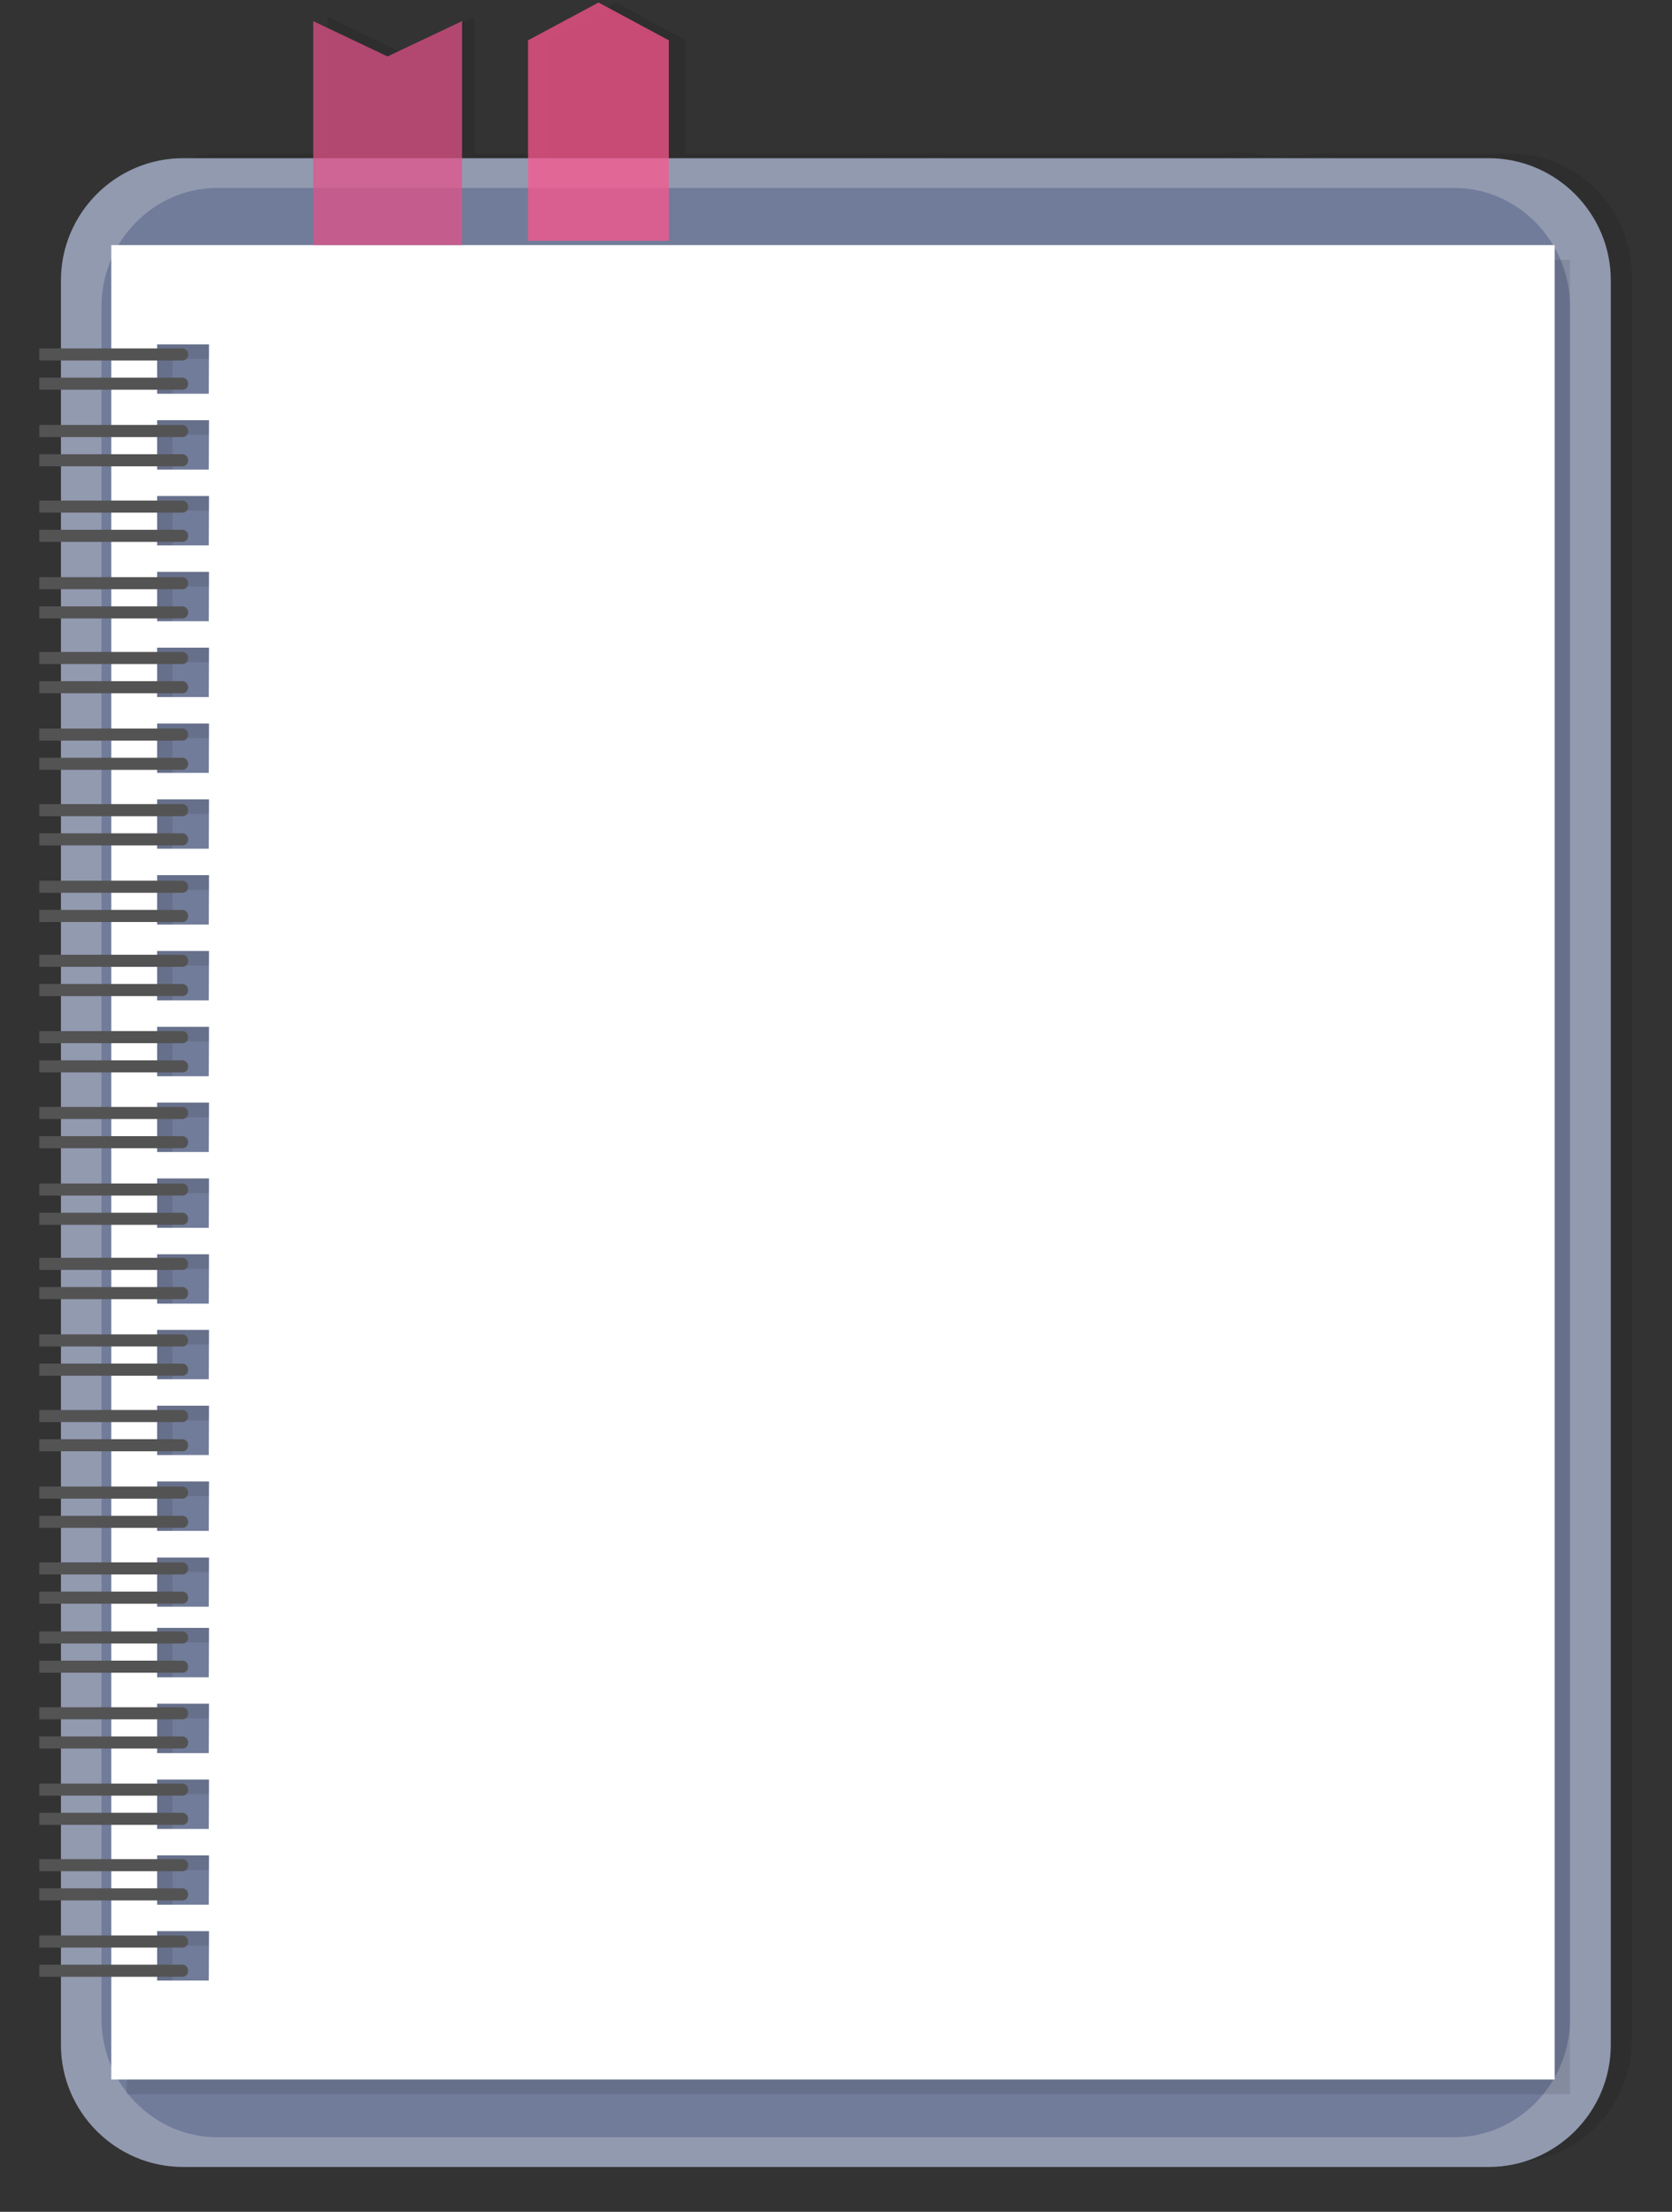 <?xml version="1.0" encoding="utf-8"?>
<!-- Generator: Adobe Illustrator 19.0.0, SVG Export Plug-In . SVG Version: 6.00 Build 0)  -->
<svg version="1.1" id="Слой_1" xmlns="http://www.w3.org/2000/svg" xmlns:xlink="http://www.w3.org/1999/xlink" x="0px" y="0px"
	 viewBox="262 -388 664 878" style="enable-background:new 262 -388 664 878;" xml:space="preserve">
<rect x="262" y="-388" width="664" height="878" fill="#333333" stroke="none"/>
<style type="text/css">
	.st0{opacity:0.1;enable-background:new    ;}
	.st1{fill:#929AB0;}
	.st2{fill:#717C9A;}
	.st3{fill:#FFFFFF;}
	.st4{fill:#545354;}
	.st5{opacity:0.72;fill:#E55189;enable-background:new    ;}
	.st6{opacity:0.74;fill:#FC568D;enable-background:new    ;}
</style>
<path id="XMLID_817_" class="st0" d="M862.1-327h-71.5v-0.2c-2.6,0.1-5.2,0.2-7.8,0.4c-5.7,0.4-11.4,0.8-17.2,0.4
	c-4.9-0.4-9.8-1.1-14.7-1.3v0.7H635.3v-0.2c-1.7,0.1-3.3,0.2-5,0.2l0,0h-10c-4.9,0.2-9.9,0.6-14.8-0.2c0,0.1,0,0.1,0,0.2h-71.2v-45
	l-27.6-15l-27.6,15v45h-28.8v-54.3l-29.1,14l-29.1-14v54.3h-41.5c-26.3,0-47.9,21.8-47.9,48.5v27h-9.2v-27c0-14.2,9.6-10.7,0-19.6
	l2.4,744.4c9.6-8.9-2.4-10.3-2.4-24.4V395h9.2v26.9c0,26.7,21.5,48.5,47.9,48.5h511.5c26.3,0,47.9-21.8,47.9-48.5v-700.4
	C910-305.2,888.4-327,862.1-327z M302.7,390.2h-9.2v-6.8h9.2V390.2z M302.7,378.6h-9.2v-13.9h9.2V378.6z M302.7,359.9h-9.2v-6.8h9.2
	V359.9z M302.7,348.3h-9.2v-13.5h9.2V348.3z M302.7,329.9h-9.2v-6.8h9.2V329.9z M302.7,318.3h-9.2v-13.9h9.2V318.3z M302.7,299.5
	h-9.2v-6.8h9.2V299.5z M302.7,287.9h-9.2v-13.6h9.2V287.9z M302.7,269.5h-9.2v-6.8h9.2V269.5z M302.7,257.9h-9.2v-11h9.2V257.9z
	 M302.7,242h-9.2v-6.8h9.2V242z M302.7,230.4h-9.2v-13.6h9.2V230.4z M302.7,212h-9.2v-6.8h9.2V212z M302.7,200.4h-9.2v-13.9h9.2
	V200.4z M302.7,181.6h-9.2v-6.8h9.2V181.6z M302.7,170h-9.2v-13.6h9.2V170z M302.7,151.5h-9.2v-6.8h9.2V151.5z M302.7,139.9h-9.2
	V126h9.2V139.9z M302.7,121.2h-9.2v-6.8h9.2V121.2z M302.7,109.6h-9.2V96.5h9.2V109.6z M302.7,91.6h-9.2v-6.8h9.2V91.6z M302.7,80
	h-9.2V66.1h9.2V80z M302.7,61.3h-9.2v-6.8h9.2V61.3z M302.7,49.7h-9.2V36.1h9.2V49.7z M302.7,31.2h-9.2v-6.8h9.2V31.2z M302.7,19.6
	h-9.2V5.7h9.2V19.6z M302.7,0.8h-9.2V-6h9.2V0.8z M302.7-10.8h-9.2v-13h9.2V-10.8z M302.7-28.6h-9.2v-6.8h9.2V-28.6z M302.7-40.2
	h-9.2v-13.9h9.2V-40.2z M302.7-58.9h-9.2v-6.8h9.2V-58.9z M302.7-70.5h-9.2v-13.6h9.2V-70.5z M302.7-89h-9.2v-6.7h9.2V-89z
	 M302.7-100.6h-9.2v-13.9h9.2V-100.6z M302.7-119.4h-9.2v-6.8h9.2V-119.4z M302.7-131h-9.2v-13.3h9.2V-131z M302.7-149.1h-9.2v-6.8
	h9.2V-149.1z M302.7-160.7h-9.2v-13.9h9.2V-160.7z M302.7-179.4h-9.2v-6.8h9.2V-179.4z M302.7-191h-9.2v-13.7h9.2V-191z
	 M302.7-209.5h-9.2v-6.8h9.2V-209.5z M302.7-221.1h-9.2V-235h9.2V-221.1z M302.7-239.9h-9.2v-6.8h9.2V-239.9z M791.6-326.7
	c-1.8,1.5-4.7,1.4-6.9,1.3c-2.3-0.1-4.5-0.4-6.8-0.3c-3,0.1-6,0.2-9,0.3c-5.9,0.1-12,0.1-17.6-1.8c-0.2-0.1-0.1-0.4,0.1-0.3
	c3,1,6.2,1.5,9.4,1.7c5.8,0.4,11.6-0.1,17.5-0.1c2.2,0,4.3,0.2,6.4,0.3c2.1,0.1,4.9,0.3,6.6-1.2C791.5-327,791.8-326.8,791.6-326.7z
	"/>
<path id="XMLID_816_" class="st1" d="M901.7,423.7c0,26.7-21.8,48.5-48.5,48.5H334.7c-26.7,0-48.5-21.8-48.5-48.5v-700.4
	c0-26.7,21.8-48.5,48.5-48.5h518.5c26.7,0,48.5,21.8,48.5,48.5V423.7z"/>
<path id="XMLID_815_" class="st2" d="M885.5,413.3c0,25.9-20.7,47.1-46,47.1H348.3c-25.3,0-46-21.2-46-47.1v-679.6
	c0-25.9,20.7-47.1,46-47.1h491.2c25.3,0,46,21.2,46,47.1L885.5,413.3L885.5,413.3z"/>
<path id="XMLID_791_" class="st0" d="M312.3-284.9v728.2h573.2v-728.2H312.3z M351,404h-20.5v-19.6h20.6V404H351z M351,373.9h-20.5
	v-19.6h20.6v19.6H351z M351,343.8h-20.5v-19.6h20.6v19.6H351z M351,313.7h-20.5v-19.6h20.6v19.6H351z M351,283.6h-20.5V264h20.6
	v19.6H351z M351,255.6h-20.5V236h20.6v19.6H351z M351,225.5h-20.5v-19.6h20.6v19.6H351z M351,195.4h-20.5v-19.6h20.6v19.6H351z
	 M351,165.3h-20.5v-19.6h20.6v19.6H351z M351,135.3h-20.5v-19.6h20.6v19.6H351z M351,105.2h-20.5V85.6h20.6v19.6H351z M351,75.1
	h-20.5V55.5h20.6v19.6H351z M351,45h-20.5V25.4h20.6V45H351z M351,14.9h-20.5V-4.7h20.6v19.6H351z M351-15.2h-20.5v-19.6h20.6v19.6
	H351z M351-45.3h-20.5v-19.6h20.6v19.6H351z M351-75.4h-20.5V-95h20.6v19.6H351z M351-105.5h-20.5v-19.6h20.6v19.6H351z M351-135.6
	h-20.5v-19.6h20.6v19.6H351z M351-165.7h-20.5v-19.6h20.6v19.6H351z M351-195.8h-20.5v-19.6h20.6v19.6H351z M351-225.9h-20.5v-19.6
	h20.6v19.6H351z"/>
<path id="XMLID_767_" class="st3" d="M306.2-290.7v728.2h573.2v-728.2H306.2z M344.9,398.2h-20.5v-19.6H345L344.9,398.2L344.9,398.2
	z M344.9,368.1h-20.5v-19.6H345L344.9,368.1L344.9,368.1z M344.9,338h-20.5v-19.6H345L344.9,338L344.9,338z M344.9,307.9h-20.5
	v-19.6H345L344.9,307.9L344.9,307.9z M344.9,277.8h-20.5v-19.6H345L344.9,277.8L344.9,277.8z M344.9,249.8h-20.5v-19.5H345
	L344.9,249.8L344.9,249.8z M344.9,219.7h-20.5v-19.6H345L344.9,219.7L344.9,219.7z M344.9,189.6h-20.5V170H345L344.9,189.6
	L344.9,189.6z M344.9,159.5h-20.5v-19.6H345L344.9,159.5L344.9,159.5z M344.9,129.5h-20.5v-19.6H345L344.9,129.5L344.9,129.5z
	 M344.9,99.4h-20.5V79.8H345L344.9,99.4L344.9,99.4z M344.9,69.3h-20.5V49.7H345L344.9,69.3L344.9,69.3z M344.9,39.2h-20.5V19.6H345
	L344.9,39.2L344.9,39.2z M344.9,9.1h-20.5v-19.6H345L344.9,9.1L344.9,9.1z M344.9-21h-20.5v-19.6H345L344.9-21L344.9-21z
	 M344.9-51.1h-20.5v-19.6H345L344.9-51.1L344.9-51.1z M344.9-81.2h-20.5v-19.6H345L344.9-81.2L344.9-81.2z M344.9-111.3h-20.5v-19.6
	H345L344.9-111.3L344.9-111.3z M344.9-141.4h-20.5V-161H345L344.9-141.4L344.9-141.4z M344.9-171.5h-20.5v-19.6H345L344.9-171.5
	L344.9-171.5z M344.9-201.6h-20.5v-19.6H345L344.9-201.6L344.9-201.6z M344.9-231.7h-20.5v-19.6H345L344.9-231.7L344.9-231.7z"/>
<g id="XMLID_645_">
	<g id="XMLID_746_">
		<g id="XMLID_762_">
			<g id="XMLID_765_">
				<path id="XMLID_766_" class="st4" d="M334.3-249.7h-56.7v4.8h56.8C337.5-244.9,337.5-249.7,334.3-249.7z"/>
			</g>
			<g id="XMLID_763_">
				<path id="XMLID_764_" class="st4" d="M334.3-238.1h-56.7v4.8h56.8C337.5-233.3,337.5-238.1,334.3-238.1z"/>
			</g>
		</g>
		<g id="XMLID_757_">
			<g id="XMLID_760_">
				<path id="XMLID_761_" class="st4" d="M334.3-219.3h-56.7v4.8h56.8C337.5-214.5,337.5-219.3,334.3-219.3z"/>
			</g>
			<g id="XMLID_758_">
				<path id="XMLID_759_" class="st4" d="M334.3-207.7h-56.7v4.8h56.8C337.5-202.9,337.5-207.7,334.3-207.7z"/>
			</g>
		</g>
		<g id="XMLID_752_">
			<g id="XMLID_755_">
				<path id="XMLID_756_" class="st4" d="M334.3-189.3h-56.7v4.8h56.8C337.5-184.5,337.5-189.3,334.3-189.3z"/>
			</g>
			<g id="XMLID_753_">
				<path id="XMLID_754_" class="st4" d="M334.3-177.7h-56.7v4.8h56.8C337.5-172.9,337.5-177.7,334.3-177.7z"/>
			</g>
		</g>
		<g id="XMLID_747_">
			<g id="XMLID_750_">
				<path id="XMLID_751_" class="st4" d="M334.3-158.9h-56.7v4.8h56.8C337.5-154.1,337.5-158.9,334.3-158.9z"/>
			</g>
			<g id="XMLID_748_">
				<path id="XMLID_749_" class="st4" d="M334.3-147.3h-56.7v4.8h56.8C337.5-142.5,337.5-147.3,334.3-147.3z"/>
			</g>
		</g>
	</g>
	<g id="XMLID_725_">
		<g id="XMLID_741_">
			<g id="XMLID_744_">
				<path id="XMLID_745_" class="st4" d="M334.3-129.2h-56.7v4.8h56.8C337.5-124.4,337.5-129.2,334.3-129.2z"/>
			</g>
			<g id="XMLID_742_">
				<path id="XMLID_743_" class="st4" d="M334.3-117.6h-56.7v4.8h56.8C337.5-112.8,337.5-117.6,334.3-117.6z"/>
			</g>
		</g>
		<g id="XMLID_736_">
			<g id="XMLID_739_">
				<path id="XMLID_740_" class="st4" d="M334.3-98.8h-56.7v4.8h56.8C337.5-94,337.5-98.8,334.3-98.8z"/>
			</g>
			<g id="XMLID_737_">
				<path id="XMLID_738_" class="st4" d="M334.3-87.2h-56.7v4.8h56.8C337.5-82.4,337.5-87.2,334.3-87.2z"/>
			</g>
		</g>
		<g id="XMLID_731_">
			<g id="XMLID_734_">
				<path id="XMLID_735_" class="st4" d="M334.3-68.8h-56.7v4.8h56.8C337.5-63.9,337.5-68.8,334.3-68.8z"/>
			</g>
			<g id="XMLID_732_">
				<path id="XMLID_733_" class="st4" d="M334.3-57.2h-56.7v4.8h56.8C337.5-52.4,337.5-57.2,334.3-57.2z"/>
			</g>
		</g>
		<g id="XMLID_726_">
			<g id="XMLID_729_">
				<path id="XMLID_730_" class="st4" d="M334.3-38.4h-56.7v4.8h56.8C337.5-33.6,337.5-38.4,334.3-38.4z"/>
			</g>
			<g id="XMLID_727_">
				<path id="XMLID_728_" class="st4" d="M334.3-26.8h-56.7v4.8h56.8C337.5-22,337.5-26.8,334.3-26.8z"/>
			</g>
		</g>
	</g>
	<g id="XMLID_704_">
		<g id="XMLID_720_">
			<g id="XMLID_723_">
				<path id="XMLID_724_" class="st4" d="M334.3-9h-56.7v4.8h56.8C337.5-4.2,337.5-9,334.3-9z"/>
			</g>
			<g id="XMLID_721_">
				<path id="XMLID_722_" class="st4" d="M334.3,2.6h-56.7v4.8h56.8C337.5,7.4,337.5,2.6,334.3,2.6z"/>
			</g>
		</g>
		<g id="XMLID_715_">
			<g id="XMLID_718_">
				<path id="XMLID_719_" class="st4" d="M334.3,21.3h-56.7v4.8h56.8C337.5,26.2,337.5,21.3,334.3,21.3z"/>
			</g>
			<g id="XMLID_716_">
				<path id="XMLID_717_" class="st4" d="M334.3,32.9h-56.7v4.8h56.8C337.5,37.8,337.5,32.9,334.3,32.9z"/>
			</g>
		</g>
		<g id="XMLID_710_">
			<g id="XMLID_713_">
				<path id="XMLID_714_" class="st4" d="M334.3,51.4h-56.7v4.8h56.8C337.5,56.2,337.5,51.4,334.3,51.4z"/>
			</g>
			<g id="XMLID_711_">
				<path id="XMLID_712_" class="st4" d="M334.3,63h-56.7v4.8h56.8C337.5,67.8,337.5,63,334.3,63z"/>
			</g>
		</g>
		<g id="XMLID_705_">
			<g id="XMLID_708_">
				<path id="XMLID_709_" class="st4" d="M334.3,81.8h-56.7v4.8h56.8C337.5,86.6,337.5,81.8,334.3,81.8z"/>
			</g>
			<g id="XMLID_706_">
				<path id="XMLID_707_" class="st4" d="M334.3,93.4h-56.7v4.8h56.8C337.5,98.2,337.5,93.4,334.3,93.4z"/>
			</g>
		</g>
	</g>
	<g id="XMLID_683_">
		<g id="XMLID_699_">
			<g id="XMLID_702_">
				<path id="XMLID_703_" class="st4" d="M334.3,111.3h-56.7v4.8h56.8C337.5,116.2,337.5,111.3,334.3,111.3z"/>
			</g>
			<g id="XMLID_700_">
				<path id="XMLID_701_" class="st4" d="M334.3,122.9h-56.7v4.8h56.8C337.5,127.8,337.5,122.9,334.3,122.9z"/>
			</g>
		</g>
		<g id="XMLID_694_">
			<g id="XMLID_697_">
				<path id="XMLID_698_" class="st4" d="M334.3,141.7h-56.7v4.8h56.8C337.5,146.5,337.5,141.7,334.3,141.7z"/>
			</g>
			<g id="XMLID_695_">
				<path id="XMLID_696_" class="st4" d="M334.3,153.3h-56.7v4.8h56.8C337.5,158.1,337.5,153.3,334.3,153.3z"/>
			</g>
		</g>
		<g id="XMLID_689_">
			<g id="XMLID_692_">
				<path id="XMLID_693_" class="st4" d="M334.3,171.7h-56.7v4.8h56.8C337.5,176.6,337.5,171.7,334.3,171.7z"/>
			</g>
			<g id="XMLID_690_">
				<path id="XMLID_691_" class="st4" d="M334.3,183.3h-56.7v4.8h56.8C337.5,188.2,337.5,183.3,334.3,183.3z"/>
			</g>
		</g>
		<g id="XMLID_684_">
			<g id="XMLID_687_">
				<path id="XMLID_688_" class="st4" d="M334.3,202.1h-56.7v4.8h56.8C337.5,206.9,337.5,202.1,334.3,202.1z"/>
			</g>
			<g id="XMLID_685_">
				<path id="XMLID_686_" class="st4" d="M334.3,213.7h-56.7v4.8h56.8C337.5,218.5,337.5,213.7,334.3,213.7z"/>
			</g>
		</g>
	</g>
	<g id="XMLID_646_">
		<g id="XMLID_672_">
			<g id="XMLID_675_">
				<path id="XMLID_676_" class="st4" d="M334.3,232.2h-56.7v4.8h56.8C337.5,237,337.5,232.2,334.3,232.2z"/>
			</g>
			<g id="XMLID_673_">
				<path id="XMLID_674_" class="st4" d="M334.3,243.8h-56.7v4.8h56.8C337.5,248.6,337.5,243.8,334.3,243.8z"/>
			</g>
		</g>
		<g id="XMLID_667_">
			<g id="XMLID_670_">
				<path id="XMLID_671_" class="st4" d="M334.3,259.6h-56.7v4.8h56.8C337.5,264.5,337.5,259.6,334.3,259.6z"/>
			</g>
			<g id="XMLID_668_">
				<path id="XMLID_669_" class="st4" d="M334.3,271.2h-56.7v4.8h56.8C337.5,276.1,337.5,271.2,334.3,271.2z"/>
			</g>
		</g>
		<g id="XMLID_662_">
			<g id="XMLID_665_">
				<path id="XMLID_666_" class="st4" d="M334.3,289.7h-56.7v4.8h56.8C337.5,294.5,337.5,289.7,334.3,289.7z"/>
			</g>
			<g id="XMLID_663_">
				<path id="XMLID_664_" class="st4" d="M334.3,301.3h-56.7v4.8h56.8C337.5,306.1,337.5,301.3,334.3,301.3z"/>
			</g>
		</g>
		<g id="XMLID_657_">
			<g id="XMLID_660_">
				<path id="XMLID_661_" class="st4" d="M334.3,320h-56.7v4.8h56.8C337.5,324.9,337.5,320,334.3,320z"/>
			</g>
			<g id="XMLID_658_">
				<path id="XMLID_659_" class="st4" d="M334.3,331.6h-56.7v4.8h56.8C337.5,336.5,337.5,331.6,334.3,331.6z"/>
			</g>
		</g>
		<g id="XMLID_652_">
			<g id="XMLID_655_">
				<path id="XMLID_656_" class="st4" d="M334.3,350h-56.7v4.8h56.8C337.5,354.8,337.5,350,334.3,350z"/>
			</g>
			<g id="XMLID_653_">
				<path id="XMLID_654_" class="st4" d="M334.3,361.6h-56.7v4.8h56.8C337.5,366.4,337.5,361.6,334.3,361.6z"/>
			</g>
		</g>
		<g id="XMLID_647_">
			<g id="XMLID_650_">
				<path id="XMLID_651_" class="st4" d="M334.3,380.3h-56.7v4.8h56.8C337.5,385.1,337.5,380.3,334.3,380.3z"/>
			</g>
			<g id="XMLID_648_">
				<path id="XMLID_649_" class="st4" d="M334.3,391.9h-56.7v4.8h56.8C337.5,396.7,337.5,391.9,334.3,391.9z"/>
			</g>
		</g>
	</g>
</g>
<polygon id="XMLID_566_" class="st5" points="386.4,-379.6 386.4,-290.7 445.5,-290.7 445.5,-379.6 415.9,-365.6 "/>
<polygon id="XMLID_565_" class="st6" points="499.7,-387 471.7,-372 471.7,-292.4 499.7,-292.4 527.6,-292.4 527.6,-372 "/>
</svg>
